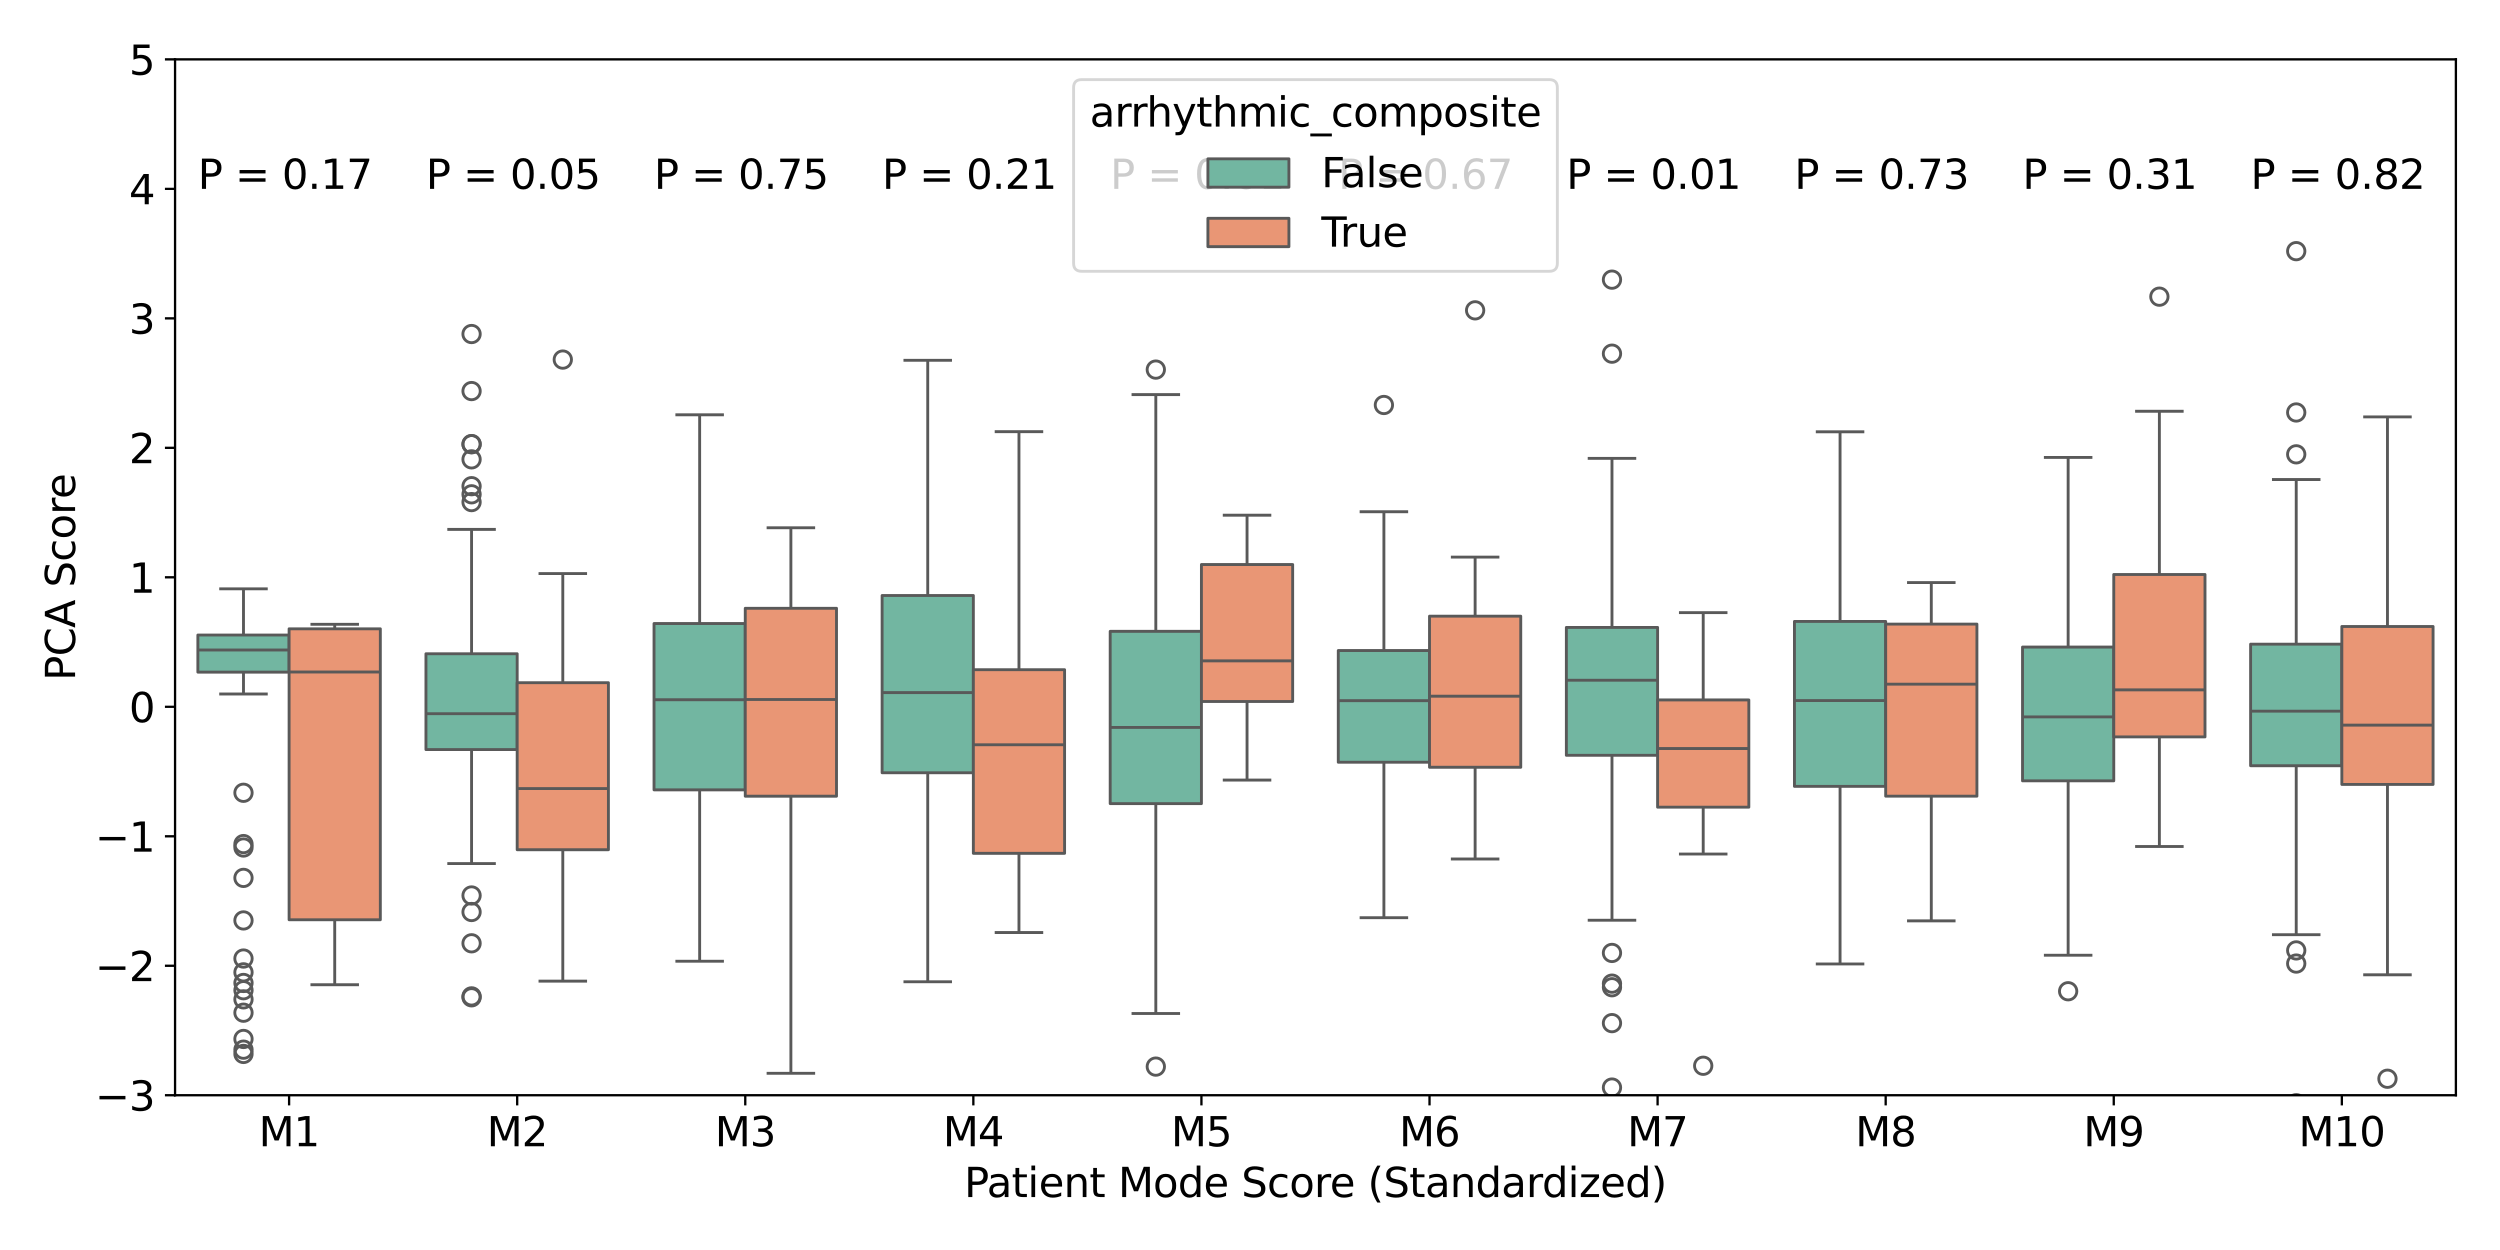 <?xml version="1.0" encoding="utf-8" standalone="no"?>
<!DOCTYPE svg PUBLIC "-//W3C//DTD SVG 1.1//EN"
  "http://www.w3.org/Graphics/SVG/1.1/DTD/svg11.dtd">
<svg xmlns:xlink="http://www.w3.org/1999/xlink" width="864pt" height="432pt" viewBox="0 0 864 432" xmlns="http://www.w3.org/2000/svg" version="1.1">
 <defs>
  <style type="text/css">*{stroke-linejoin: round; stroke-linecap: butt}</style>
 </defs>
 <g id="figure_1">
  <g id="patch_1">
   <path d="M 0 432 
L 864 432 
L 864 0 
L 0 0 
z
" style="fill: #ffffff"/>
  </g>
  <g id="axes_1">
   <g id="patch_2">
    <path d="M 60.5 378.52 
L 848.754 378.52 
L 848.754 20.52 
L 60.5 20.52 
z
" style="fill: #ffffff"/>
   </g>
   <g id="patch_3">
    <path d="M 99.913 244.27 
L 99.913 244.27 
L 99.913 244.27 
L 99.913 244.27 
z
" clip-path="url(#pd22b6549f0)" style="fill: #72b6a1; stroke: #595959; stroke-linejoin: miter"/>
   </g>
   <g id="patch_4">
    <path d="M 99.913 244.27 
L 99.913 244.27 
L 99.913 244.27 
L 99.913 244.27 
z
" clip-path="url(#pd22b6549f0)" style="fill: #e99675; stroke: #595959; stroke-linejoin: miter"/>
   </g>
   <g id="matplotlib.axis_1">
    <g id="xtick_1">
     <g id="line2d_1">
      <defs>
       <path id="m18d26869a4" d="M 0 0 
L 0 3.5 
" style="stroke: #000000; stroke-width: 0.8"/>
      </defs>
      <g>
       <use xlink:href="#m18d26869a4" x="99.913" y="378.52" style="stroke: #000000; stroke-width: 0.8"/>
      </g>
     </g>
     <g id="text_1">
      <!-- M1 -->
      <g transform="translate(89.419 396.158) scale(0.14 -0.14)">
       <defs>
        <path id="DejaVuSans-4d" d="M 628 4666 
L 1569 4666 
L 2759 1491 
L 3956 4666 
L 4897 4666 
L 4897 0 
L 4281 0 
L 4281 4097 
L 3078 897 
L 2444 897 
L 1241 4097 
L 1241 0 
L 628 0 
L 628 4666 
z
" transform="scale(0.016)"/>
        <path id="DejaVuSans-31" d="M 794 531 
L 1825 531 
L 1825 4091 
L 703 3866 
L 703 4441 
L 1819 4666 
L 2450 4666 
L 2450 531 
L 3481 531 
L 3481 0 
L 794 0 
L 794 531 
z
" transform="scale(0.016)"/>
       </defs>
       <use xlink:href="#DejaVuSans-4d"/>
       <use xlink:href="#DejaVuSans-31" x="86.279"/>
      </g>
     </g>
    </g>
    <g id="xtick_2">
     <g id="line2d_2">
      <g>
       <use xlink:href="#m18d26869a4" x="178.738" y="378.52" style="stroke: #000000; stroke-width: 0.8"/>
      </g>
     </g>
     <g id="text_2">
      <!-- M2 -->
      <g transform="translate(168.245 396.158) scale(0.14 -0.14)">
       <defs>
        <path id="DejaVuSans-32" d="M 1228 531 
L 3431 531 
L 3431 0 
L 469 0 
L 469 531 
Q 828 903 1448 1529 
Q 2069 2156 2228 2338 
Q 2531 2678 2651 2914 
Q 2772 3150 2772 3378 
Q 2772 3750 2511 3984 
Q 2250 4219 1831 4219 
Q 1534 4219 1204 4116 
Q 875 4013 500 3803 
L 500 4441 
Q 881 4594 1212 4672 
Q 1544 4750 1819 4750 
Q 2544 4750 2975 4387 
Q 3406 4025 3406 3419 
Q 3406 3131 3298 2873 
Q 3191 2616 2906 2266 
Q 2828 2175 2409 1742 
Q 1991 1309 1228 531 
z
" transform="scale(0.016)"/>
       </defs>
       <use xlink:href="#DejaVuSans-4d"/>
       <use xlink:href="#DejaVuSans-32" x="86.279"/>
      </g>
     </g>
    </g>
    <g id="xtick_3">
     <g id="line2d_3">
      <g>
       <use xlink:href="#m18d26869a4" x="257.563" y="378.52" style="stroke: #000000; stroke-width: 0.8"/>
      </g>
     </g>
     <g id="text_3">
      <!-- M3 -->
      <g transform="translate(247.07 396.158) scale(0.14 -0.14)">
       <defs>
        <path id="DejaVuSans-33" d="M 2597 2516 
Q 3050 2419 3304 2112 
Q 3559 1806 3559 1356 
Q 3559 666 3084 287 
Q 2609 -91 1734 -91 
Q 1441 -91 1130 -33 
Q 819 25 488 141 
L 488 750 
Q 750 597 1062 519 
Q 1375 441 1716 441 
Q 2309 441 2620 675 
Q 2931 909 2931 1356 
Q 2931 1769 2642 2001 
Q 2353 2234 1838 2234 
L 1294 2234 
L 1294 2753 
L 1863 2753 
Q 2328 2753 2575 2939 
Q 2822 3125 2822 3475 
Q 2822 3834 2567 4026 
Q 2313 4219 1838 4219 
Q 1578 4219 1281 4162 
Q 984 4106 628 3988 
L 628 4550 
Q 988 4650 1302 4700 
Q 1616 4750 1894 4750 
Q 2613 4750 3031 4423 
Q 3450 4097 3450 3541 
Q 3450 3153 3228 2886 
Q 3006 2619 2597 2516 
z
" transform="scale(0.016)"/>
       </defs>
       <use xlink:href="#DejaVuSans-4d"/>
       <use xlink:href="#DejaVuSans-33" x="86.279"/>
      </g>
     </g>
    </g>
    <g id="xtick_4">
     <g id="line2d_4">
      <g>
       <use xlink:href="#m18d26869a4" x="336.389" y="378.52" style="stroke: #000000; stroke-width: 0.8"/>
      </g>
     </g>
     <g id="text_4">
      <!-- M4 -->
      <g transform="translate(325.895 396.158) scale(0.14 -0.14)">
       <defs>
        <path id="DejaVuSans-34" d="M 2419 4116 
L 825 1625 
L 2419 1625 
L 2419 4116 
z
M 2253 4666 
L 3047 4666 
L 3047 1625 
L 3713 1625 
L 3713 1100 
L 3047 1100 
L 3047 0 
L 2419 0 
L 2419 1100 
L 313 1100 
L 313 1709 
L 2253 4666 
z
" transform="scale(0.016)"/>
       </defs>
       <use xlink:href="#DejaVuSans-4d"/>
       <use xlink:href="#DejaVuSans-34" x="86.279"/>
      </g>
     </g>
    </g>
    <g id="xtick_5">
     <g id="line2d_5">
      <g>
       <use xlink:href="#m18d26869a4" x="415.214" y="378.52" style="stroke: #000000; stroke-width: 0.8"/>
      </g>
     </g>
     <g id="text_5">
      <!-- M5 -->
      <g transform="translate(404.721 396.158) scale(0.14 -0.14)">
       <defs>
        <path id="DejaVuSans-35" d="M 691 4666 
L 3169 4666 
L 3169 4134 
L 1269 4134 
L 1269 2991 
Q 1406 3038 1543 3061 
Q 1681 3084 1819 3084 
Q 2600 3084 3056 2656 
Q 3513 2228 3513 1497 
Q 3513 744 3044 326 
Q 2575 -91 1722 -91 
Q 1428 -91 1123 -41 
Q 819 9 494 109 
L 494 744 
Q 775 591 1075 516 
Q 1375 441 1709 441 
Q 2250 441 2565 725 
Q 2881 1009 2881 1497 
Q 2881 1984 2565 2268 
Q 2250 2553 1709 2553 
Q 1456 2553 1204 2497 
Q 953 2441 691 2322 
L 691 4666 
z
" transform="scale(0.016)"/>
       </defs>
       <use xlink:href="#DejaVuSans-4d"/>
       <use xlink:href="#DejaVuSans-35" x="86.279"/>
      </g>
     </g>
    </g>
    <g id="xtick_6">
     <g id="line2d_6">
      <g>
       <use xlink:href="#m18d26869a4" x="494.04" y="378.52" style="stroke: #000000; stroke-width: 0.8"/>
      </g>
     </g>
     <g id="text_6">
      <!-- M6 -->
      <g transform="translate(483.546 396.158) scale(0.14 -0.14)">
       <defs>
        <path id="DejaVuSans-36" d="M 2113 2584 
Q 1688 2584 1439 2293 
Q 1191 2003 1191 1497 
Q 1191 994 1439 701 
Q 1688 409 2113 409 
Q 2538 409 2786 701 
Q 3034 994 3034 1497 
Q 3034 2003 2786 2293 
Q 2538 2584 2113 2584 
z
M 3366 4563 
L 3366 3988 
Q 3128 4100 2886 4159 
Q 2644 4219 2406 4219 
Q 1781 4219 1451 3797 
Q 1122 3375 1075 2522 
Q 1259 2794 1537 2939 
Q 1816 3084 2150 3084 
Q 2853 3084 3261 2657 
Q 3669 2231 3669 1497 
Q 3669 778 3244 343 
Q 2819 -91 2113 -91 
Q 1303 -91 875 529 
Q 447 1150 447 2328 
Q 447 3434 972 4092 
Q 1497 4750 2381 4750 
Q 2619 4750 2861 4703 
Q 3103 4656 3366 4563 
z
" transform="scale(0.016)"/>
       </defs>
       <use xlink:href="#DejaVuSans-4d"/>
       <use xlink:href="#DejaVuSans-36" x="86.279"/>
      </g>
     </g>
    </g>
    <g id="xtick_7">
     <g id="line2d_7">
      <g>
       <use xlink:href="#m18d26869a4" x="572.865" y="378.52" style="stroke: #000000; stroke-width: 0.8"/>
      </g>
     </g>
     <g id="text_7">
      <!-- M7 -->
      <g transform="translate(562.372 396.158) scale(0.14 -0.14)">
       <defs>
        <path id="DejaVuSans-37" d="M 525 4666 
L 3525 4666 
L 3525 4397 
L 1831 0 
L 1172 0 
L 2766 4134 
L 525 4134 
L 525 4666 
z
" transform="scale(0.016)"/>
       </defs>
       <use xlink:href="#DejaVuSans-4d"/>
       <use xlink:href="#DejaVuSans-37" x="86.279"/>
      </g>
     </g>
    </g>
    <g id="xtick_8">
     <g id="line2d_8">
      <g>
       <use xlink:href="#m18d26869a4" x="651.691" y="378.52" style="stroke: #000000; stroke-width: 0.8"/>
      </g>
     </g>
     <g id="text_8">
      <!-- M8 -->
      <g transform="translate(641.197 396.158) scale(0.14 -0.14)">
       <defs>
        <path id="DejaVuSans-38" d="M 2034 2216 
Q 1584 2216 1326 1975 
Q 1069 1734 1069 1313 
Q 1069 891 1326 650 
Q 1584 409 2034 409 
Q 2484 409 2743 651 
Q 3003 894 3003 1313 
Q 3003 1734 2745 1975 
Q 2488 2216 2034 2216 
z
M 1403 2484 
Q 997 2584 770 2862 
Q 544 3141 544 3541 
Q 544 4100 942 4425 
Q 1341 4750 2034 4750 
Q 2731 4750 3128 4425 
Q 3525 4100 3525 3541 
Q 3525 3141 3298 2862 
Q 3072 2584 2669 2484 
Q 3125 2378 3379 2068 
Q 3634 1759 3634 1313 
Q 3634 634 3220 271 
Q 2806 -91 2034 -91 
Q 1263 -91 848 271 
Q 434 634 434 1313 
Q 434 1759 690 2068 
Q 947 2378 1403 2484 
z
M 1172 3481 
Q 1172 3119 1398 2916 
Q 1625 2713 2034 2713 
Q 2441 2713 2670 2916 
Q 2900 3119 2900 3481 
Q 2900 3844 2670 4047 
Q 2441 4250 2034 4250 
Q 1625 4250 1398 4047 
Q 1172 3844 1172 3481 
z
" transform="scale(0.016)"/>
       </defs>
       <use xlink:href="#DejaVuSans-4d"/>
       <use xlink:href="#DejaVuSans-38" x="86.279"/>
      </g>
     </g>
    </g>
    <g id="xtick_9">
     <g id="line2d_9">
      <g>
       <use xlink:href="#m18d26869a4" x="730.516" y="378.52" style="stroke: #000000; stroke-width: 0.8"/>
      </g>
     </g>
     <g id="text_9">
      <!-- M9 -->
      <g transform="translate(720.022 396.158) scale(0.14 -0.14)">
       <defs>
        <path id="DejaVuSans-39" d="M 703 97 
L 703 672 
Q 941 559 1184 500 
Q 1428 441 1663 441 
Q 2288 441 2617 861 
Q 2947 1281 2994 2138 
Q 2813 1869 2534 1725 
Q 2256 1581 1919 1581 
Q 1219 1581 811 2004 
Q 403 2428 403 3163 
Q 403 3881 828 4315 
Q 1253 4750 1959 4750 
Q 2769 4750 3195 4129 
Q 3622 3509 3622 2328 
Q 3622 1225 3098 567 
Q 2575 -91 1691 -91 
Q 1453 -91 1209 -44 
Q 966 3 703 97 
z
M 1959 2075 
Q 2384 2075 2632 2365 
Q 2881 2656 2881 3163 
Q 2881 3666 2632 3958 
Q 2384 4250 1959 4250 
Q 1534 4250 1286 3958 
Q 1038 3666 1038 3163 
Q 1038 2656 1286 2365 
Q 1534 2075 1959 2075 
z
" transform="scale(0.016)"/>
       </defs>
       <use xlink:href="#DejaVuSans-4d"/>
       <use xlink:href="#DejaVuSans-39" x="86.279"/>
      </g>
     </g>
    </g>
    <g id="xtick_10">
     <g id="line2d_10">
      <g>
       <use xlink:href="#m18d26869a4" x="809.341" y="378.52" style="stroke: #000000; stroke-width: 0.8"/>
      </g>
     </g>
     <g id="text_10">
      <!-- M10 -->
      <g transform="translate(794.394 396.158) scale(0.14 -0.14)">
       <defs>
        <path id="DejaVuSans-30" d="M 2034 4250 
Q 1547 4250 1301 3770 
Q 1056 3291 1056 2328 
Q 1056 1369 1301 889 
Q 1547 409 2034 409 
Q 2525 409 2770 889 
Q 3016 1369 3016 2328 
Q 3016 3291 2770 3770 
Q 2525 4250 2034 4250 
z
M 2034 4750 
Q 2819 4750 3233 4129 
Q 3647 3509 3647 2328 
Q 3647 1150 3233 529 
Q 2819 -91 2034 -91 
Q 1250 -91 836 529 
Q 422 1150 422 2328 
Q 422 3509 836 4129 
Q 1250 4750 2034 4750 
z
" transform="scale(0.016)"/>
       </defs>
       <use xlink:href="#DejaVuSans-4d"/>
       <use xlink:href="#DejaVuSans-31" x="86.279"/>
       <use xlink:href="#DejaVuSans-30" x="149.902"/>
      </g>
     </g>
    </g>
    <g id="text_11">
     <!-- Patient Mode Score (Standardized) -->
     <g transform="translate(333.225 413.707) scale(0.14 -0.14)">
      <defs>
       <path id="DejaVuSans-50" d="M 1259 4147 
L 1259 2394 
L 2053 2394 
Q 2494 2394 2734 2622 
Q 2975 2850 2975 3272 
Q 2975 3691 2734 3919 
Q 2494 4147 2053 4147 
L 1259 4147 
z
M 628 4666 
L 2053 4666 
Q 2838 4666 3239 4311 
Q 3641 3956 3641 3272 
Q 3641 2581 3239 2228 
Q 2838 1875 2053 1875 
L 1259 1875 
L 1259 0 
L 628 0 
L 628 4666 
z
" transform="scale(0.016)"/>
       <path id="DejaVuSans-61" d="M 2194 1759 
Q 1497 1759 1228 1600 
Q 959 1441 959 1056 
Q 959 750 1161 570 
Q 1363 391 1709 391 
Q 2188 391 2477 730 
Q 2766 1069 2766 1631 
L 2766 1759 
L 2194 1759 
z
M 3341 1997 
L 3341 0 
L 2766 0 
L 2766 531 
Q 2569 213 2275 61 
Q 1981 -91 1556 -91 
Q 1019 -91 701 211 
Q 384 513 384 1019 
Q 384 1609 779 1909 
Q 1175 2209 1959 2209 
L 2766 2209 
L 2766 2266 
Q 2766 2663 2505 2880 
Q 2244 3097 1772 3097 
Q 1472 3097 1187 3025 
Q 903 2953 641 2809 
L 641 3341 
Q 956 3463 1253 3523 
Q 1550 3584 1831 3584 
Q 2591 3584 2966 3190 
Q 3341 2797 3341 1997 
z
" transform="scale(0.016)"/>
       <path id="DejaVuSans-74" d="M 1172 4494 
L 1172 3500 
L 2356 3500 
L 2356 3053 
L 1172 3053 
L 1172 1153 
Q 1172 725 1289 603 
Q 1406 481 1766 481 
L 2356 481 
L 2356 0 
L 1766 0 
Q 1100 0 847 248 
Q 594 497 594 1153 
L 594 3053 
L 172 3053 
L 172 3500 
L 594 3500 
L 594 4494 
L 1172 4494 
z
" transform="scale(0.016)"/>
       <path id="DejaVuSans-69" d="M 603 3500 
L 1178 3500 
L 1178 0 
L 603 0 
L 603 3500 
z
M 603 4863 
L 1178 4863 
L 1178 4134 
L 603 4134 
L 603 4863 
z
" transform="scale(0.016)"/>
       <path id="DejaVuSans-65" d="M 3597 1894 
L 3597 1613 
L 953 1613 
Q 991 1019 1311 708 
Q 1631 397 2203 397 
Q 2534 397 2845 478 
Q 3156 559 3463 722 
L 3463 178 
Q 3153 47 2828 -22 
Q 2503 -91 2169 -91 
Q 1331 -91 842 396 
Q 353 884 353 1716 
Q 353 2575 817 3079 
Q 1281 3584 2069 3584 
Q 2775 3584 3186 3129 
Q 3597 2675 3597 1894 
z
M 3022 2063 
Q 3016 2534 2758 2815 
Q 2500 3097 2075 3097 
Q 1594 3097 1305 2825 
Q 1016 2553 972 2059 
L 3022 2063 
z
" transform="scale(0.016)"/>
       <path id="DejaVuSans-6e" d="M 3513 2113 
L 3513 0 
L 2938 0 
L 2938 2094 
Q 2938 2591 2744 2837 
Q 2550 3084 2163 3084 
Q 1697 3084 1428 2787 
Q 1159 2491 1159 1978 
L 1159 0 
L 581 0 
L 581 3500 
L 1159 3500 
L 1159 2956 
Q 1366 3272 1645 3428 
Q 1925 3584 2291 3584 
Q 2894 3584 3203 3211 
Q 3513 2838 3513 2113 
z
" transform="scale(0.016)"/>
       <path id="DejaVuSans-20" transform="scale(0.016)"/>
       <path id="DejaVuSans-6f" d="M 1959 3097 
Q 1497 3097 1228 2736 
Q 959 2375 959 1747 
Q 959 1119 1226 758 
Q 1494 397 1959 397 
Q 2419 397 2687 759 
Q 2956 1122 2956 1747 
Q 2956 2369 2687 2733 
Q 2419 3097 1959 3097 
z
M 1959 3584 
Q 2709 3584 3137 3096 
Q 3566 2609 3566 1747 
Q 3566 888 3137 398 
Q 2709 -91 1959 -91 
Q 1206 -91 779 398 
Q 353 888 353 1747 
Q 353 2609 779 3096 
Q 1206 3584 1959 3584 
z
" transform="scale(0.016)"/>
       <path id="DejaVuSans-64" d="M 2906 2969 
L 2906 4863 
L 3481 4863 
L 3481 0 
L 2906 0 
L 2906 525 
Q 2725 213 2448 61 
Q 2172 -91 1784 -91 
Q 1150 -91 751 415 
Q 353 922 353 1747 
Q 353 2572 751 3078 
Q 1150 3584 1784 3584 
Q 2172 3584 2448 3432 
Q 2725 3281 2906 2969 
z
M 947 1747 
Q 947 1113 1208 752 
Q 1469 391 1925 391 
Q 2381 391 2643 752 
Q 2906 1113 2906 1747 
Q 2906 2381 2643 2742 
Q 2381 3103 1925 3103 
Q 1469 3103 1208 2742 
Q 947 2381 947 1747 
z
" transform="scale(0.016)"/>
       <path id="DejaVuSans-53" d="M 3425 4513 
L 3425 3897 
Q 3066 4069 2747 4153 
Q 2428 4238 2131 4238 
Q 1616 4238 1336 4038 
Q 1056 3838 1056 3469 
Q 1056 3159 1242 3001 
Q 1428 2844 1947 2747 
L 2328 2669 
Q 3034 2534 3370 2195 
Q 3706 1856 3706 1288 
Q 3706 609 3251 259 
Q 2797 -91 1919 -91 
Q 1588 -91 1214 -16 
Q 841 59 441 206 
L 441 856 
Q 825 641 1194 531 
Q 1563 422 1919 422 
Q 2459 422 2753 634 
Q 3047 847 3047 1241 
Q 3047 1584 2836 1778 
Q 2625 1972 2144 2069 
L 1759 2144 
Q 1053 2284 737 2584 
Q 422 2884 422 3419 
Q 422 4038 858 4394 
Q 1294 4750 2059 4750 
Q 2388 4750 2728 4690 
Q 3069 4631 3425 4513 
z
" transform="scale(0.016)"/>
       <path id="DejaVuSans-63" d="M 3122 3366 
L 3122 2828 
Q 2878 2963 2633 3030 
Q 2388 3097 2138 3097 
Q 1578 3097 1268 2742 
Q 959 2388 959 1747 
Q 959 1106 1268 751 
Q 1578 397 2138 397 
Q 2388 397 2633 464 
Q 2878 531 3122 666 
L 3122 134 
Q 2881 22 2623 -34 
Q 2366 -91 2075 -91 
Q 1284 -91 818 406 
Q 353 903 353 1747 
Q 353 2603 823 3093 
Q 1294 3584 2113 3584 
Q 2378 3584 2631 3529 
Q 2884 3475 3122 3366 
z
" transform="scale(0.016)"/>
       <path id="DejaVuSans-72" d="M 2631 2963 
Q 2534 3019 2420 3045 
Q 2306 3072 2169 3072 
Q 1681 3072 1420 2755 
Q 1159 2438 1159 1844 
L 1159 0 
L 581 0 
L 581 3500 
L 1159 3500 
L 1159 2956 
Q 1341 3275 1631 3429 
Q 1922 3584 2338 3584 
Q 2397 3584 2469 3576 
Q 2541 3569 2628 3553 
L 2631 2963 
z
" transform="scale(0.016)"/>
       <path id="DejaVuSans-28" d="M 1984 4856 
Q 1566 4138 1362 3434 
Q 1159 2731 1159 2009 
Q 1159 1288 1364 580 
Q 1569 -128 1984 -844 
L 1484 -844 
Q 1016 -109 783 600 
Q 550 1309 550 2009 
Q 550 2706 781 3412 
Q 1013 4119 1484 4856 
L 1984 4856 
z
" transform="scale(0.016)"/>
       <path id="DejaVuSans-7a" d="M 353 3500 
L 3084 3500 
L 3084 2975 
L 922 459 
L 3084 459 
L 3084 0 
L 275 0 
L 275 525 
L 2438 3041 
L 353 3041 
L 353 3500 
z
" transform="scale(0.016)"/>
       <path id="DejaVuSans-29" d="M 513 4856 
L 1013 4856 
Q 1481 4119 1714 3412 
Q 1947 2706 1947 2009 
Q 1947 1309 1714 600 
Q 1481 -109 1013 -844 
L 513 -844 
Q 928 -128 1133 580 
Q 1338 1288 1338 2009 
Q 1338 2731 1133 3434 
Q 928 4138 513 4856 
z
" transform="scale(0.016)"/>
      </defs>
      <use xlink:href="#DejaVuSans-50"/>
      <use xlink:href="#DejaVuSans-61" x="55.803"/>
      <use xlink:href="#DejaVuSans-74" x="117.082"/>
      <use xlink:href="#DejaVuSans-69" x="156.291"/>
      <use xlink:href="#DejaVuSans-65" x="184.074"/>
      <use xlink:href="#DejaVuSans-6e" x="245.598"/>
      <use xlink:href="#DejaVuSans-74" x="308.977"/>
      <use xlink:href="#DejaVuSans-20" x="348.186"/>
      <use xlink:href="#DejaVuSans-4d" x="379.973"/>
      <use xlink:href="#DejaVuSans-6f" x="466.252"/>
      <use xlink:href="#DejaVuSans-64" x="527.434"/>
      <use xlink:href="#DejaVuSans-65" x="590.91"/>
      <use xlink:href="#DejaVuSans-20" x="652.434"/>
      <use xlink:href="#DejaVuSans-53" x="684.221"/>
      <use xlink:href="#DejaVuSans-63" x="747.697"/>
      <use xlink:href="#DejaVuSans-6f" x="802.678"/>
      <use xlink:href="#DejaVuSans-72" x="863.859"/>
      <use xlink:href="#DejaVuSans-65" x="902.723"/>
      <use xlink:href="#DejaVuSans-20" x="964.246"/>
      <use xlink:href="#DejaVuSans-28" x="996.033"/>
      <use xlink:href="#DejaVuSans-53" x="1035.047"/>
      <use xlink:href="#DejaVuSans-74" x="1098.523"/>
      <use xlink:href="#DejaVuSans-61" x="1137.732"/>
      <use xlink:href="#DejaVuSans-6e" x="1199.012"/>
      <use xlink:href="#DejaVuSans-64" x="1262.391"/>
      <use xlink:href="#DejaVuSans-61" x="1325.867"/>
      <use xlink:href="#DejaVuSans-72" x="1387.146"/>
      <use xlink:href="#DejaVuSans-64" x="1426.51"/>
      <use xlink:href="#DejaVuSans-69" x="1489.986"/>
      <use xlink:href="#DejaVuSans-7a" x="1517.77"/>
      <use xlink:href="#DejaVuSans-65" x="1570.26"/>
      <use xlink:href="#DejaVuSans-64" x="1631.783"/>
      <use xlink:href="#DejaVuSans-29" x="1695.26"/>
     </g>
    </g>
   </g>
   <g id="matplotlib.axis_2">
    <g id="ytick_1">
     <g id="line2d_11">
      <defs>
       <path id="mbd400d601d" d="M 0 0 
L -3.5 0 
" style="stroke: #000000; stroke-width: 0.8"/>
      </defs>
      <g>
       <use xlink:href="#mbd400d601d" x="60.5" y="378.52" style="stroke: #000000; stroke-width: 0.8"/>
      </g>
     </g>
     <g id="text_12">
      <!-- −3 -->
      <g transform="translate(32.861 383.839) scale(0.14 -0.14)">
       <defs>
        <path id="DejaVuSans-2212" d="M 678 2272 
L 4684 2272 
L 4684 1741 
L 678 1741 
L 678 2272 
z
" transform="scale(0.016)"/>
       </defs>
       <use xlink:href="#DejaVuSans-2212"/>
       <use xlink:href="#DejaVuSans-33" x="83.789"/>
      </g>
     </g>
    </g>
    <g id="ytick_2">
     <g id="line2d_12">
      <g>
       <use xlink:href="#mbd400d601d" x="60.5" y="333.77" style="stroke: #000000; stroke-width: 0.8"/>
      </g>
     </g>
     <g id="text_13">
      <!-- −2 -->
      <g transform="translate(32.861 339.089) scale(0.14 -0.14)">
       <use xlink:href="#DejaVuSans-2212"/>
       <use xlink:href="#DejaVuSans-32" x="83.789"/>
      </g>
     </g>
    </g>
    <g id="ytick_3">
     <g id="line2d_13">
      <g>
       <use xlink:href="#mbd400d601d" x="60.5" y="289.02" style="stroke: #000000; stroke-width: 0.8"/>
      </g>
     </g>
     <g id="text_14">
      <!-- −1 -->
      <g transform="translate(32.861 294.339) scale(0.14 -0.14)">
       <use xlink:href="#DejaVuSans-2212"/>
       <use xlink:href="#DejaVuSans-31" x="83.789"/>
      </g>
     </g>
    </g>
    <g id="ytick_4">
     <g id="line2d_14">
      <g>
       <use xlink:href="#mbd400d601d" x="60.5" y="244.27" style="stroke: #000000; stroke-width: 0.8"/>
      </g>
     </g>
     <g id="text_15">
      <!-- 0 -->
      <g transform="translate(44.593 249.589) scale(0.14 -0.14)">
       <use xlink:href="#DejaVuSans-30"/>
      </g>
     </g>
    </g>
    <g id="ytick_5">
     <g id="line2d_15">
      <g>
       <use xlink:href="#mbd400d601d" x="60.5" y="199.52" style="stroke: #000000; stroke-width: 0.8"/>
      </g>
     </g>
     <g id="text_16">
      <!-- 1 -->
      <g transform="translate(44.593 204.839) scale(0.14 -0.14)">
       <use xlink:href="#DejaVuSans-31"/>
      </g>
     </g>
    </g>
    <g id="ytick_6">
     <g id="line2d_16">
      <g>
       <use xlink:href="#mbd400d601d" x="60.5" y="154.77" style="stroke: #000000; stroke-width: 0.8"/>
      </g>
     </g>
     <g id="text_17">
      <!-- 2 -->
      <g transform="translate(44.593 160.089) scale(0.14 -0.14)">
       <use xlink:href="#DejaVuSans-32"/>
      </g>
     </g>
    </g>
    <g id="ytick_7">
     <g id="line2d_17">
      <g>
       <use xlink:href="#mbd400d601d" x="60.5" y="110.02" style="stroke: #000000; stroke-width: 0.8"/>
      </g>
     </g>
     <g id="text_18">
      <!-- 3 -->
      <g transform="translate(44.593 115.339) scale(0.14 -0.14)">
       <use xlink:href="#DejaVuSans-33"/>
      </g>
     </g>
    </g>
    <g id="ytick_8">
     <g id="line2d_18">
      <g>
       <use xlink:href="#mbd400d601d" x="60.5" y="65.27" style="stroke: #000000; stroke-width: 0.8"/>
      </g>
     </g>
     <g id="text_19">
      <!-- 4 -->
      <g transform="translate(44.593 70.589) scale(0.14 -0.14)">
       <use xlink:href="#DejaVuSans-34"/>
      </g>
     </g>
    </g>
    <g id="ytick_9">
     <g id="line2d_19">
      <g>
       <use xlink:href="#mbd400d601d" x="60.5" y="20.52" style="stroke: #000000; stroke-width: 0.8"/>
      </g>
     </g>
     <g id="text_20">
      <!-- 5 -->
      <g transform="translate(44.593 25.839) scale(0.14 -0.14)">
       <use xlink:href="#DejaVuSans-35"/>
      </g>
     </g>
    </g>
    <g id="text_21">
     <!-- PCA Score -->
     <g transform="translate(25.949 235.245) rotate(-90) scale(0.14 -0.14)">
      <defs>
       <path id="DejaVuSans-43" d="M 4122 4306 
L 4122 3641 
Q 3803 3938 3442 4084 
Q 3081 4231 2675 4231 
Q 1875 4231 1450 3742 
Q 1025 3253 1025 2328 
Q 1025 1406 1450 917 
Q 1875 428 2675 428 
Q 3081 428 3442 575 
Q 3803 722 4122 1019 
L 4122 359 
Q 3791 134 3420 21 
Q 3050 -91 2638 -91 
Q 1578 -91 968 557 
Q 359 1206 359 2328 
Q 359 3453 968 4101 
Q 1578 4750 2638 4750 
Q 3056 4750 3426 4639 
Q 3797 4528 4122 4306 
z
" transform="scale(0.016)"/>
       <path id="DejaVuSans-41" d="M 2188 4044 
L 1331 1722 
L 3047 1722 
L 2188 4044 
z
M 1831 4666 
L 2547 4666 
L 4325 0 
L 3669 0 
L 3244 1197 
L 1141 1197 
L 716 0 
L 50 0 
L 1831 4666 
z
" transform="scale(0.016)"/>
      </defs>
      <use xlink:href="#DejaVuSans-50"/>
      <use xlink:href="#DejaVuSans-43" x="60.303"/>
      <use xlink:href="#DejaVuSans-41" x="130.127"/>
      <use xlink:href="#DejaVuSans-20" x="198.535"/>
      <use xlink:href="#DejaVuSans-53" x="230.322"/>
      <use xlink:href="#DejaVuSans-63" x="293.799"/>
      <use xlink:href="#DejaVuSans-6f" x="348.779"/>
      <use xlink:href="#DejaVuSans-72" x="409.961"/>
      <use xlink:href="#DejaVuSans-65" x="448.824"/>
     </g>
    </g>
   </g>
   <g id="patch_5">
    <path d="M 68.383 232.289 
L 99.913 232.289 
L 99.913 219.47 
L 68.383 219.47 
L 68.383 232.289 
z
" clip-path="url(#pd22b6549f0)" style="fill: #72b6a1; stroke: #595959; stroke-linejoin: miter"/>
   </g>
   <g id="line2d_20">
    <path d="M 84.148 232.289 
L 84.148 239.849 
" clip-path="url(#pd22b6549f0)" style="fill: none; stroke: #595959"/>
   </g>
   <g id="line2d_21">
    <path d="M 84.148 219.47 
L 84.148 203.503 
" clip-path="url(#pd22b6549f0)" style="fill: none; stroke: #595959"/>
   </g>
   <g id="line2d_22">
    <path d="M 76.265 239.849 
L 92.03 239.849 
" clip-path="url(#pd22b6549f0)" style="fill: none; stroke: #595959; stroke-linecap: square"/>
   </g>
   <g id="line2d_23">
    <path d="M 76.265 203.503 
L 92.03 203.503 
" clip-path="url(#pd22b6549f0)" style="fill: none; stroke: #595959; stroke-linecap: square"/>
   </g>
   <g id="line2d_24">
    <defs>
     <path id="m158a82362d" d="M 0 3 
C 0.796 3 1.559 2.684 2.121 2.121 
C 2.684 1.559 3 0.796 3 0 
C 3 -0.796 2.684 -1.559 2.121 -2.121 
C 1.559 -2.684 0.796 -3 0 -3 
C -0.796 -3 -1.559 -2.684 -2.121 -2.121 
C -2.684 -1.559 -3 -0.796 -3 0 
C -3 0.796 -2.684 1.559 -2.121 2.121 
C -1.559 2.684 -0.796 3 0 3 
z
" style="stroke: #595959"/>
    </defs>
    <g clip-path="url(#pd22b6549f0)">
     <use xlink:href="#m158a82362d" x="84.148" y="331.273" style="fill-opacity: 0; stroke: #595959"/>
     <use xlink:href="#m158a82362d" x="84.148" y="336.043" style="fill-opacity: 0; stroke: #595959"/>
     <use xlink:href="#m158a82362d" x="84.148" y="318.104" style="fill-opacity: 0; stroke: #595959"/>
     <use xlink:href="#m158a82362d" x="84.148" y="291.712" style="fill-opacity: 0; stroke: #595959"/>
     <use xlink:href="#m158a82362d" x="84.148" y="359.067" style="fill-opacity: 0; stroke: #595959"/>
     <use xlink:href="#m158a82362d" x="84.148" y="362.763" style="fill-opacity: 0; stroke: #595959"/>
     <use xlink:href="#m158a82362d" x="84.148" y="364.239" style="fill-opacity: 0; stroke: #595959"/>
     <use xlink:href="#m158a82362d" x="84.148" y="273.983" style="fill-opacity: 0; stroke: #595959"/>
     <use xlink:href="#m158a82362d" x="84.148" y="345.379" style="fill-opacity: 0; stroke: #595959"/>
     <use xlink:href="#m158a82362d" x="84.148" y="292.903" style="fill-opacity: 0; stroke: #595959"/>
     <use xlink:href="#m158a82362d" x="84.148" y="339.712" style="fill-opacity: 0; stroke: #595959"/>
     <use xlink:href="#m158a82362d" x="84.148" y="342.221" style="fill-opacity: 0; stroke: #595959"/>
     <use xlink:href="#m158a82362d" x="84.148" y="303.398" style="fill-opacity: 0; stroke: #595959"/>
     <use xlink:href="#m158a82362d" x="84.148" y="349.989" style="fill-opacity: 0; stroke: #595959"/>
    </g>
   </g>
   <g id="patch_6">
    <path d="M 147.208 259.055 
L 178.738 259.055 
L 178.738 225.946 
L 147.208 225.946 
L 147.208 259.055 
z
" clip-path="url(#pd22b6549f0)" style="fill: #72b6a1; stroke: #595959; stroke-linejoin: miter"/>
   </g>
   <g id="line2d_25">
    <path d="M 162.973 259.055 
L 162.973 298.449 
" clip-path="url(#pd22b6549f0)" style="fill: none; stroke: #595959"/>
   </g>
   <g id="line2d_26">
    <path d="M 162.973 225.946 
L 162.973 182.957 
" clip-path="url(#pd22b6549f0)" style="fill: none; stroke: #595959"/>
   </g>
   <g id="line2d_27">
    <path d="M 155.09 298.449 
L 170.856 298.449 
" clip-path="url(#pd22b6549f0)" style="fill: none; stroke: #595959; stroke-linecap: square"/>
   </g>
   <g id="line2d_28">
    <path d="M 155.09 182.957 
L 170.856 182.957 
" clip-path="url(#pd22b6549f0)" style="fill: none; stroke: #595959; stroke-linecap: square"/>
   </g>
   <g id="line2d_29">
    <g clip-path="url(#pd22b6549f0)">
     <use xlink:href="#m158a82362d" x="162.973" y="315.189" style="fill-opacity: 0; stroke: #595959"/>
     <use xlink:href="#m158a82362d" x="162.973" y="344.349" style="fill-opacity: 0; stroke: #595959"/>
     <use xlink:href="#m158a82362d" x="162.973" y="326.005" style="fill-opacity: 0; stroke: #595959"/>
     <use xlink:href="#m158a82362d" x="162.973" y="309.48" style="fill-opacity: 0; stroke: #595959"/>
     <use xlink:href="#m158a82362d" x="162.973" y="344.671" style="fill-opacity: 0; stroke: #595959"/>
     <use xlink:href="#m158a82362d" x="162.973" y="135.155" style="fill-opacity: 0; stroke: #595959"/>
     <use xlink:href="#m158a82362d" x="162.973" y="173.525" style="fill-opacity: 0; stroke: #595959"/>
     <use xlink:href="#m158a82362d" x="162.973" y="170.832" style="fill-opacity: 0; stroke: #595959"/>
     <use xlink:href="#m158a82362d" x="162.973" y="153.521" style="fill-opacity: 0; stroke: #595959"/>
     <use xlink:href="#m158a82362d" x="162.973" y="115.439" style="fill-opacity: 0; stroke: #595959"/>
     <use xlink:href="#m158a82362d" x="162.973" y="153.484" style="fill-opacity: 0; stroke: #595959"/>
     <use xlink:href="#m158a82362d" x="162.973" y="158.751" style="fill-opacity: 0; stroke: #595959"/>
     <use xlink:href="#m158a82362d" x="162.973" y="168.028" style="fill-opacity: 0; stroke: #595959"/>
    </g>
   </g>
   <g id="patch_7">
    <path d="M 226.033 272.976 
L 257.563 272.976 
L 257.563 215.493 
L 226.033 215.493 
L 226.033 272.976 
z
" clip-path="url(#pd22b6549f0)" style="fill: #72b6a1; stroke: #595959; stroke-linejoin: miter"/>
   </g>
   <g id="line2d_30">
    <path d="M 241.798 272.976 
L 241.798 332.202 
" clip-path="url(#pd22b6549f0)" style="fill: none; stroke: #595959"/>
   </g>
   <g id="line2d_31">
    <path d="M 241.798 215.493 
L 241.798 143.351 
" clip-path="url(#pd22b6549f0)" style="fill: none; stroke: #595959"/>
   </g>
   <g id="line2d_32">
    <path d="M 233.916 332.202 
L 249.681 332.202 
" clip-path="url(#pd22b6549f0)" style="fill: none; stroke: #595959; stroke-linecap: square"/>
   </g>
   <g id="line2d_33">
    <path d="M 233.916 143.351 
L 249.681 143.351 
" clip-path="url(#pd22b6549f0)" style="fill: none; stroke: #595959; stroke-linecap: square"/>
   </g>
   <g id="line2d_34"/>
   <g id="patch_8">
    <path d="M 304.859 267.068 
L 336.389 267.068 
L 336.389 205.807 
L 304.859 205.807 
L 304.859 267.068 
z
" clip-path="url(#pd22b6549f0)" style="fill: #72b6a1; stroke: #595959; stroke-linejoin: miter"/>
   </g>
   <g id="line2d_35">
    <path d="M 320.624 267.068 
L 320.624 339.305 
" clip-path="url(#pd22b6549f0)" style="fill: none; stroke: #595959"/>
   </g>
   <g id="line2d_36">
    <path d="M 320.624 205.807 
L 320.624 124.515 
" clip-path="url(#pd22b6549f0)" style="fill: none; stroke: #595959"/>
   </g>
   <g id="line2d_37">
    <path d="M 312.741 339.305 
L 328.506 339.305 
" clip-path="url(#pd22b6549f0)" style="fill: none; stroke: #595959; stroke-linecap: square"/>
   </g>
   <g id="line2d_38">
    <path d="M 312.741 124.515 
L 328.506 124.515 
" clip-path="url(#pd22b6549f0)" style="fill: none; stroke: #595959; stroke-linecap: square"/>
   </g>
   <g id="line2d_39"/>
   <g id="patch_9">
    <path d="M 383.684 277.729 
L 415.214 277.729 
L 415.214 218.193 
L 383.684 218.193 
L 383.684 277.729 
z
" clip-path="url(#pd22b6549f0)" style="fill: #72b6a1; stroke: #595959; stroke-linejoin: miter"/>
   </g>
   <g id="line2d_40">
    <path d="M 399.449 277.729 
L 399.449 350.264 
" clip-path="url(#pd22b6549f0)" style="fill: none; stroke: #595959"/>
   </g>
   <g id="line2d_41">
    <path d="M 399.449 218.193 
L 399.449 136.374 
" clip-path="url(#pd22b6549f0)" style="fill: none; stroke: #595959"/>
   </g>
   <g id="line2d_42">
    <path d="M 391.567 350.264 
L 407.332 350.264 
" clip-path="url(#pd22b6549f0)" style="fill: none; stroke: #595959; stroke-linecap: square"/>
   </g>
   <g id="line2d_43">
    <path d="M 391.567 136.374 
L 407.332 136.374 
" clip-path="url(#pd22b6549f0)" style="fill: none; stroke: #595959; stroke-linecap: square"/>
   </g>
   <g id="line2d_44">
    <g clip-path="url(#pd22b6549f0)">
     <use xlink:href="#m158a82362d" x="399.449" y="368.619" style="fill-opacity: 0; stroke: #595959"/>
     <use xlink:href="#m158a82362d" x="399.449" y="127.734" style="fill-opacity: 0; stroke: #595959"/>
    </g>
   </g>
   <g id="patch_10">
    <path d="M 462.51 263.433 
L 494.04 263.433 
L 494.04 224.824 
L 462.51 224.824 
L 462.51 263.433 
z
" clip-path="url(#pd22b6549f0)" style="fill: #72b6a1; stroke: #595959; stroke-linejoin: miter"/>
   </g>
   <g id="line2d_45">
    <path d="M 478.275 263.433 
L 478.275 317.155 
" clip-path="url(#pd22b6549f0)" style="fill: none; stroke: #595959"/>
   </g>
   <g id="line2d_46">
    <path d="M 478.275 224.824 
L 478.275 176.855 
" clip-path="url(#pd22b6549f0)" style="fill: none; stroke: #595959"/>
   </g>
   <g id="line2d_47">
    <path d="M 470.392 317.155 
L 486.157 317.155 
" clip-path="url(#pd22b6549f0)" style="fill: none; stroke: #595959; stroke-linecap: square"/>
   </g>
   <g id="line2d_48">
    <path d="M 470.392 176.855 
L 486.157 176.855 
" clip-path="url(#pd22b6549f0)" style="fill: none; stroke: #595959; stroke-linecap: square"/>
   </g>
   <g id="line2d_49">
    <g clip-path="url(#pd22b6549f0)">
     <use xlink:href="#m158a82362d" x="478.275" y="139.964" style="fill-opacity: 0; stroke: #595959"/>
    </g>
   </g>
   <g id="patch_11">
    <path d="M 541.335 261.037 
L 572.865 261.037 
L 572.865 216.835 
L 541.335 216.835 
L 541.335 261.037 
z
" clip-path="url(#pd22b6549f0)" style="fill: #72b6a1; stroke: #595959; stroke-linejoin: miter"/>
   </g>
   <g id="line2d_50">
    <path d="M 557.1 261.037 
L 557.1 318.039 
" clip-path="url(#pd22b6549f0)" style="fill: none; stroke: #595959"/>
   </g>
   <g id="line2d_51">
    <path d="M 557.1 216.835 
L 557.1 158.408 
" clip-path="url(#pd22b6549f0)" style="fill: none; stroke: #595959"/>
   </g>
   <g id="line2d_52">
    <path d="M 549.217 318.039 
L 564.983 318.039 
" clip-path="url(#pd22b6549f0)" style="fill: none; stroke: #595959; stroke-linecap: square"/>
   </g>
   <g id="line2d_53">
    <path d="M 549.217 158.408 
L 564.983 158.408 
" clip-path="url(#pd22b6549f0)" style="fill: none; stroke: #595959; stroke-linecap: square"/>
   </g>
   <g id="line2d_54">
    <g clip-path="url(#pd22b6549f0)">
     <use xlink:href="#m158a82362d" x="557.1" y="375.864" style="fill-opacity: 0; stroke: #595959"/>
     <use xlink:href="#m158a82362d" x="557.1" y="339.948" style="fill-opacity: 0; stroke: #595959"/>
     <use xlink:href="#m158a82362d" x="557.1" y="341.195" style="fill-opacity: 0; stroke: #595959"/>
     <use xlink:href="#m158a82362d" x="557.1" y="329.335" style="fill-opacity: 0; stroke: #595959"/>
     <use xlink:href="#m158a82362d" x="557.1" y="353.594" style="fill-opacity: 0; stroke: #595959"/>
     <use xlink:href="#m158a82362d" x="557.1" y="122.229" style="fill-opacity: 0; stroke: #595959"/>
     <use xlink:href="#m158a82362d" x="557.1" y="96.647" style="fill-opacity: 0; stroke: #595959"/>
    </g>
   </g>
   <g id="patch_12">
    <path d="M 620.16 271.77 
L 651.691 271.77 
L 651.691 214.769 
L 620.16 214.769 
L 620.16 271.77 
z
" clip-path="url(#pd22b6549f0)" style="fill: #72b6a1; stroke: #595959; stroke-linejoin: miter"/>
   </g>
   <g id="line2d_55">
    <path d="M 635.925 271.77 
L 635.925 333.149 
" clip-path="url(#pd22b6549f0)" style="fill: none; stroke: #595959"/>
   </g>
   <g id="line2d_56">
    <path d="M 635.925 214.769 
L 635.925 149.233 
" clip-path="url(#pd22b6549f0)" style="fill: none; stroke: #595959"/>
   </g>
   <g id="line2d_57">
    <path d="M 628.043 333.149 
L 643.808 333.149 
" clip-path="url(#pd22b6549f0)" style="fill: none; stroke: #595959; stroke-linecap: square"/>
   </g>
   <g id="line2d_58">
    <path d="M 628.043 149.233 
L 643.808 149.233 
" clip-path="url(#pd22b6549f0)" style="fill: none; stroke: #595959; stroke-linecap: square"/>
   </g>
   <g id="line2d_59"/>
   <g id="patch_13">
    <path d="M 698.986 269.859 
L 730.516 269.859 
L 730.516 223.624 
L 698.986 223.624 
L 698.986 269.859 
z
" clip-path="url(#pd22b6549f0)" style="fill: #72b6a1; stroke: #595959; stroke-linejoin: miter"/>
   </g>
   <g id="line2d_60">
    <path d="M 714.751 269.859 
L 714.751 330.13 
" clip-path="url(#pd22b6549f0)" style="fill: none; stroke: #595959"/>
   </g>
   <g id="line2d_61">
    <path d="M 714.751 223.624 
L 714.751 158.091 
" clip-path="url(#pd22b6549f0)" style="fill: none; stroke: #595959"/>
   </g>
   <g id="line2d_62">
    <path d="M 706.868 330.13 
L 722.633 330.13 
" clip-path="url(#pd22b6549f0)" style="fill: none; stroke: #595959; stroke-linecap: square"/>
   </g>
   <g id="line2d_63">
    <path d="M 706.868 158.091 
L 722.633 158.091 
" clip-path="url(#pd22b6549f0)" style="fill: none; stroke: #595959; stroke-linecap: square"/>
   </g>
   <g id="line2d_64">
    <g clip-path="url(#pd22b6549f0)">
     <use xlink:href="#m158a82362d" x="714.751" y="405.093" style="fill-opacity: 0; stroke: #595959"/>
     <use xlink:href="#m158a82362d" x="714.751" y="342.578" style="fill-opacity: 0; stroke: #595959"/>
    </g>
   </g>
   <g id="patch_14">
    <path d="M 777.811 264.634 
L 809.341 264.634 
L 809.341 222.622 
L 777.811 222.622 
L 777.811 264.634 
z
" clip-path="url(#pd22b6549f0)" style="fill: #72b6a1; stroke: #595959; stroke-linejoin: miter"/>
   </g>
   <g id="line2d_65">
    <path d="M 793.576 264.634 
L 793.576 323.035 
" clip-path="url(#pd22b6549f0)" style="fill: none; stroke: #595959"/>
   </g>
   <g id="line2d_66">
    <path d="M 793.576 222.622 
L 793.576 165.726 
" clip-path="url(#pd22b6549f0)" style="fill: none; stroke: #595959"/>
   </g>
   <g id="line2d_67">
    <path d="M 785.694 323.035 
L 801.459 323.035 
" clip-path="url(#pd22b6549f0)" style="fill: none; stroke: #595959; stroke-linecap: square"/>
   </g>
   <g id="line2d_68">
    <path d="M 785.694 165.726 
L 801.459 165.726 
" clip-path="url(#pd22b6549f0)" style="fill: none; stroke: #595959; stroke-linecap: square"/>
   </g>
   <g id="line2d_69">
    <g clip-path="url(#pd22b6549f0)">
     <use xlink:href="#m158a82362d" x="793.576" y="333.006" style="fill-opacity: 0; stroke: #595959"/>
     <use xlink:href="#m158a82362d" x="793.576" y="328.466" style="fill-opacity: 0; stroke: #595959"/>
     <use xlink:href="#m158a82362d" x="793.576" y="381.27" style="fill-opacity: 0; stroke: #595959"/>
     <use xlink:href="#m158a82362d" x="793.576" y="86.801" style="fill-opacity: 0; stroke: #595959"/>
     <use xlink:href="#m158a82362d" x="793.576" y="157.017" style="fill-opacity: 0; stroke: #595959"/>
     <use xlink:href="#m158a82362d" x="793.576" y="142.552" style="fill-opacity: 0; stroke: #595959"/>
    </g>
   </g>
   <g id="patch_15">
    <path d="M 99.913 317.866 
L 131.443 317.866 
L 131.443 217.319 
L 99.913 217.319 
L 99.913 317.866 
z
" clip-path="url(#pd22b6549f0)" style="fill: #e99675; stroke: #595959; stroke-linejoin: miter"/>
   </g>
   <g id="line2d_70">
    <path d="M 115.678 317.866 
L 115.678 340.323 
" clip-path="url(#pd22b6549f0)" style="fill: none; stroke: #595959"/>
   </g>
   <g id="line2d_71">
    <path d="M 115.678 217.319 
L 115.678 215.754 
" clip-path="url(#pd22b6549f0)" style="fill: none; stroke: #595959"/>
   </g>
   <g id="line2d_72">
    <path d="M 107.795 340.323 
L 123.56 340.323 
" clip-path="url(#pd22b6549f0)" style="fill: none; stroke: #595959; stroke-linecap: square"/>
   </g>
   <g id="line2d_73">
    <path d="M 107.795 215.754 
L 123.56 215.754 
" clip-path="url(#pd22b6549f0)" style="fill: none; stroke: #595959; stroke-linecap: square"/>
   </g>
   <g id="line2d_74"/>
   <g id="patch_16">
    <path d="M 178.738 293.67 
L 210.268 293.67 
L 210.268 235.942 
L 178.738 235.942 
L 178.738 293.67 
z
" clip-path="url(#pd22b6549f0)" style="fill: #e99675; stroke: #595959; stroke-linejoin: miter"/>
   </g>
   <g id="line2d_75">
    <path d="M 194.503 293.67 
L 194.503 339.083 
" clip-path="url(#pd22b6549f0)" style="fill: none; stroke: #595959"/>
   </g>
   <g id="line2d_76">
    <path d="M 194.503 235.942 
L 194.503 198.228 
" clip-path="url(#pd22b6549f0)" style="fill: none; stroke: #595959"/>
   </g>
   <g id="line2d_77">
    <path d="M 186.621 339.083 
L 202.386 339.083 
" clip-path="url(#pd22b6549f0)" style="fill: none; stroke: #595959; stroke-linecap: square"/>
   </g>
   <g id="line2d_78">
    <path d="M 186.621 198.228 
L 202.386 198.228 
" clip-path="url(#pd22b6549f0)" style="fill: none; stroke: #595959; stroke-linecap: square"/>
   </g>
   <g id="line2d_79">
    <g clip-path="url(#pd22b6549f0)">
     <use xlink:href="#m158a82362d" x="194.503" y="124.275" style="fill-opacity: 0; stroke: #595959"/>
    </g>
   </g>
   <g id="patch_17">
    <path d="M 257.563 275.171 
L 289.094 275.171 
L 289.094 210.225 
L 257.563 210.225 
L 257.563 275.171 
z
" clip-path="url(#pd22b6549f0)" style="fill: #e99675; stroke: #595959; stroke-linejoin: miter"/>
   </g>
   <g id="line2d_80">
    <path d="M 273.329 275.171 
L 273.329 370.93 
" clip-path="url(#pd22b6549f0)" style="fill: none; stroke: #595959"/>
   </g>
   <g id="line2d_81">
    <path d="M 273.329 210.225 
L 273.329 182.394 
" clip-path="url(#pd22b6549f0)" style="fill: none; stroke: #595959"/>
   </g>
   <g id="line2d_82">
    <path d="M 265.446 370.93 
L 281.211 370.93 
" clip-path="url(#pd22b6549f0)" style="fill: none; stroke: #595959; stroke-linecap: square"/>
   </g>
   <g id="line2d_83">
    <path d="M 265.446 182.394 
L 281.211 182.394 
" clip-path="url(#pd22b6549f0)" style="fill: none; stroke: #595959; stroke-linecap: square"/>
   </g>
   <g id="line2d_84"/>
   <g id="patch_18">
    <path d="M 336.389 294.912 
L 367.919 294.912 
L 367.919 231.449 
L 336.389 231.449 
L 336.389 294.912 
z
" clip-path="url(#pd22b6549f0)" style="fill: #e99675; stroke: #595959; stroke-linejoin: miter"/>
   </g>
   <g id="line2d_85">
    <path d="M 352.154 294.912 
L 352.154 322.282 
" clip-path="url(#pd22b6549f0)" style="fill: none; stroke: #595959"/>
   </g>
   <g id="line2d_86">
    <path d="M 352.154 231.449 
L 352.154 149.185 
" clip-path="url(#pd22b6549f0)" style="fill: none; stroke: #595959"/>
   </g>
   <g id="line2d_87">
    <path d="M 344.271 322.282 
L 360.037 322.282 
" clip-path="url(#pd22b6549f0)" style="fill: none; stroke: #595959; stroke-linecap: square"/>
   </g>
   <g id="line2d_88">
    <path d="M 344.271 149.185 
L 360.037 149.185 
" clip-path="url(#pd22b6549f0)" style="fill: none; stroke: #595959; stroke-linecap: square"/>
   </g>
   <g id="line2d_89"/>
   <g id="patch_19">
    <path d="M 415.214 242.444 
L 446.744 242.444 
L 446.744 195.101 
L 415.214 195.101 
L 415.214 242.444 
z
" clip-path="url(#pd22b6549f0)" style="fill: #e99675; stroke: #595959; stroke-linejoin: miter"/>
   </g>
   <g id="line2d_90">
    <path d="M 430.979 242.444 
L 430.979 269.591 
" clip-path="url(#pd22b6549f0)" style="fill: none; stroke: #595959"/>
   </g>
   <g id="line2d_91">
    <path d="M 430.979 195.101 
L 430.979 178.05 
" clip-path="url(#pd22b6549f0)" style="fill: none; stroke: #595959"/>
   </g>
   <g id="line2d_92">
    <path d="M 423.097 269.591 
L 438.862 269.591 
" clip-path="url(#pd22b6549f0)" style="fill: none; stroke: #595959; stroke-linecap: square"/>
   </g>
   <g id="line2d_93">
    <path d="M 423.097 178.05 
L 438.862 178.05 
" clip-path="url(#pd22b6549f0)" style="fill: none; stroke: #595959; stroke-linecap: square"/>
   </g>
   <g id="line2d_94"/>
   <g id="patch_20">
    <path d="M 494.04 265.171 
L 525.57 265.171 
L 525.57 212.951 
L 494.04 212.951 
L 494.04 265.171 
z
" clip-path="url(#pd22b6549f0)" style="fill: #e99675; stroke: #595959; stroke-linejoin: miter"/>
   </g>
   <g id="line2d_95">
    <path d="M 509.805 265.171 
L 509.805 296.874 
" clip-path="url(#pd22b6549f0)" style="fill: none; stroke: #595959"/>
   </g>
   <g id="line2d_96">
    <path d="M 509.805 212.951 
L 509.805 192.531 
" clip-path="url(#pd22b6549f0)" style="fill: none; stroke: #595959"/>
   </g>
   <g id="line2d_97">
    <path d="M 501.922 296.874 
L 517.687 296.874 
" clip-path="url(#pd22b6549f0)" style="fill: none; stroke: #595959; stroke-linecap: square"/>
   </g>
   <g id="line2d_98">
    <path d="M 501.922 192.531 
L 517.687 192.531 
" clip-path="url(#pd22b6549f0)" style="fill: none; stroke: #595959; stroke-linecap: square"/>
   </g>
   <g id="line2d_99">
    <g clip-path="url(#pd22b6549f0)">
     <use xlink:href="#m158a82362d" x="509.805" y="524.513" style="fill-opacity: 0; stroke: #595959"/>
     <use xlink:href="#m158a82362d" x="509.805" y="107.257" style="fill-opacity: 0; stroke: #595959"/>
    </g>
   </g>
   <g id="patch_21">
    <path d="M 572.865 278.962 
L 604.395 278.962 
L 604.395 241.897 
L 572.865 241.897 
L 572.865 278.962 
z
" clip-path="url(#pd22b6549f0)" style="fill: #e99675; stroke: #595959; stroke-linejoin: miter"/>
   </g>
   <g id="line2d_100">
    <path d="M 588.63 278.962 
L 588.63 295.152 
" clip-path="url(#pd22b6549f0)" style="fill: none; stroke: #595959"/>
   </g>
   <g id="line2d_101">
    <path d="M 588.63 241.897 
L 588.63 211.73 
" clip-path="url(#pd22b6549f0)" style="fill: none; stroke: #595959"/>
   </g>
   <g id="line2d_102">
    <path d="M 580.748 295.152 
L 596.513 295.152 
" clip-path="url(#pd22b6549f0)" style="fill: none; stroke: #595959; stroke-linecap: square"/>
   </g>
   <g id="line2d_103">
    <path d="M 580.748 211.73 
L 596.513 211.73 
" clip-path="url(#pd22b6549f0)" style="fill: none; stroke: #595959; stroke-linecap: square"/>
   </g>
   <g id="line2d_104">
    <g clip-path="url(#pd22b6549f0)">
     <use xlink:href="#m158a82362d" x="588.63" y="368.325" style="fill-opacity: 0; stroke: #595959"/>
    </g>
   </g>
   <g id="patch_22">
    <path d="M 651.691 275.157 
L 683.221 275.157 
L 683.221 215.69 
L 651.691 215.69 
L 651.691 275.157 
z
" clip-path="url(#pd22b6549f0)" style="fill: #e99675; stroke: #595959; stroke-linejoin: miter"/>
   </g>
   <g id="line2d_105">
    <path d="M 667.456 275.157 
L 667.456 318.247 
" clip-path="url(#pd22b6549f0)" style="fill: none; stroke: #595959"/>
   </g>
   <g id="line2d_106">
    <path d="M 667.456 215.69 
L 667.456 201.329 
" clip-path="url(#pd22b6549f0)" style="fill: none; stroke: #595959"/>
   </g>
   <g id="line2d_107">
    <path d="M 659.573 318.247 
L 675.338 318.247 
" clip-path="url(#pd22b6549f0)" style="fill: none; stroke: #595959; stroke-linecap: square"/>
   </g>
   <g id="line2d_108">
    <path d="M 659.573 201.329 
L 675.338 201.329 
" clip-path="url(#pd22b6549f0)" style="fill: none; stroke: #595959; stroke-linecap: square"/>
   </g>
   <g id="line2d_109">
    <g clip-path="url(#pd22b6549f0)">
     <use xlink:href="#m158a82362d" x="667.456" y="414.242" style="fill-opacity: 0; stroke: #595959"/>
    </g>
   </g>
   <g id="patch_23">
    <path d="M 730.516 254.678 
L 762.046 254.678 
L 762.046 198.543 
L 730.516 198.543 
L 730.516 254.678 
z
" clip-path="url(#pd22b6549f0)" style="fill: #e99675; stroke: #595959; stroke-linejoin: miter"/>
   </g>
   <g id="line2d_110">
    <path d="M 746.281 254.678 
L 746.281 292.548 
" clip-path="url(#pd22b6549f0)" style="fill: none; stroke: #595959"/>
   </g>
   <g id="line2d_111">
    <path d="M 746.281 198.543 
L 746.281 142.135 
" clip-path="url(#pd22b6549f0)" style="fill: none; stroke: #595959"/>
   </g>
   <g id="line2d_112">
    <path d="M 738.398 292.548 
L 754.164 292.548 
" clip-path="url(#pd22b6549f0)" style="fill: none; stroke: #595959; stroke-linecap: square"/>
   </g>
   <g id="line2d_113">
    <path d="M 738.398 142.135 
L 754.164 142.135 
" clip-path="url(#pd22b6549f0)" style="fill: none; stroke: #595959; stroke-linecap: square"/>
   </g>
   <g id="line2d_114">
    <g clip-path="url(#pd22b6549f0)">
     <use xlink:href="#m158a82362d" x="746.281" y="386.192" style="fill-opacity: 0; stroke: #595959"/>
     <use xlink:href="#m158a82362d" x="746.281" y="102.528" style="fill-opacity: 0; stroke: #595959"/>
    </g>
   </g>
   <g id="patch_24">
    <path d="M 809.341 271.097 
L 840.871 271.097 
L 840.871 216.519 
L 809.341 216.519 
L 809.341 271.097 
z
" clip-path="url(#pd22b6549f0)" style="fill: #e99675; stroke: #595959; stroke-linejoin: miter"/>
   </g>
   <g id="line2d_115">
    <path d="M 825.106 271.097 
L 825.106 336.891 
" clip-path="url(#pd22b6549f0)" style="fill: none; stroke: #595959"/>
   </g>
   <g id="line2d_116">
    <path d="M 825.106 216.519 
L 825.106 144.084 
" clip-path="url(#pd22b6549f0)" style="fill: none; stroke: #595959"/>
   </g>
   <g id="line2d_117">
    <path d="M 817.224 336.891 
L 832.989 336.891 
" clip-path="url(#pd22b6549f0)" style="fill: none; stroke: #595959; stroke-linecap: square"/>
   </g>
   <g id="line2d_118">
    <path d="M 817.224 144.084 
L 832.989 144.084 
" clip-path="url(#pd22b6549f0)" style="fill: none; stroke: #595959; stroke-linecap: square"/>
   </g>
   <g id="line2d_119">
    <g clip-path="url(#pd22b6549f0)">
     <use xlink:href="#m158a82362d" x="825.106" y="372.81" style="fill-opacity: 0; stroke: #595959"/>
    </g>
   </g>
   <g id="line2d_120">
    <path d="M 68.383 224.641 
L 99.913 224.641 
" clip-path="url(#pd22b6549f0)" style="fill: none; stroke: #595959"/>
   </g>
   <g id="line2d_121">
    <path d="M 147.208 246.652 
L 178.738 246.652 
" clip-path="url(#pd22b6549f0)" style="fill: none; stroke: #595959"/>
   </g>
   <g id="line2d_122">
    <path d="M 226.033 241.831 
L 257.563 241.831 
" clip-path="url(#pd22b6549f0)" style="fill: none; stroke: #595959"/>
   </g>
   <g id="line2d_123">
    <path d="M 304.859 239.366 
L 336.389 239.366 
" clip-path="url(#pd22b6549f0)" style="fill: none; stroke: #595959"/>
   </g>
   <g id="line2d_124">
    <path d="M 383.684 251.408 
L 415.214 251.408 
" clip-path="url(#pd22b6549f0)" style="fill: none; stroke: #595959"/>
   </g>
   <g id="line2d_125">
    <path d="M 462.51 242.15 
L 494.04 242.15 
" clip-path="url(#pd22b6549f0)" style="fill: none; stroke: #595959"/>
   </g>
   <g id="line2d_126">
    <path d="M 541.335 235.087 
L 572.865 235.087 
" clip-path="url(#pd22b6549f0)" style="fill: none; stroke: #595959"/>
   </g>
   <g id="line2d_127">
    <path d="M 620.16 242.122 
L 651.691 242.122 
" clip-path="url(#pd22b6549f0)" style="fill: none; stroke: #595959"/>
   </g>
   <g id="line2d_128">
    <path d="M 698.986 247.759 
L 730.516 247.759 
" clip-path="url(#pd22b6549f0)" style="fill: none; stroke: #595959"/>
   </g>
   <g id="line2d_129">
    <path d="M 777.811 245.774 
L 809.341 245.774 
" clip-path="url(#pd22b6549f0)" style="fill: none; stroke: #595959"/>
   </g>
   <g id="line2d_130">
    <path d="M 99.913 232.24 
L 131.443 232.24 
" clip-path="url(#pd22b6549f0)" style="fill: none; stroke: #595959"/>
   </g>
   <g id="line2d_131">
    <path d="M 178.738 272.525 
L 210.268 272.525 
" clip-path="url(#pd22b6549f0)" style="fill: none; stroke: #595959"/>
   </g>
   <g id="line2d_132">
    <path d="M 257.563 241.743 
L 289.094 241.743 
" clip-path="url(#pd22b6549f0)" style="fill: none; stroke: #595959"/>
   </g>
   <g id="line2d_133">
    <path d="M 336.389 257.392 
L 367.919 257.392 
" clip-path="url(#pd22b6549f0)" style="fill: none; stroke: #595959"/>
   </g>
   <g id="line2d_134">
    <path d="M 415.214 228.391 
L 446.744 228.391 
" clip-path="url(#pd22b6549f0)" style="fill: none; stroke: #595959"/>
   </g>
   <g id="line2d_135">
    <path d="M 494.04 240.607 
L 525.57 240.607 
" clip-path="url(#pd22b6549f0)" style="fill: none; stroke: #595959"/>
   </g>
   <g id="line2d_136">
    <path d="M 572.865 258.69 
L 604.395 258.69 
" clip-path="url(#pd22b6549f0)" style="fill: none; stroke: #595959"/>
   </g>
   <g id="line2d_137">
    <path d="M 651.691 236.451 
L 683.221 236.451 
" clip-path="url(#pd22b6549f0)" style="fill: none; stroke: #595959"/>
   </g>
   <g id="line2d_138">
    <path d="M 730.516 238.415 
L 762.046 238.415 
" clip-path="url(#pd22b6549f0)" style="fill: none; stroke: #595959"/>
   </g>
   <g id="line2d_139">
    <path d="M 809.341 250.608 
L 840.871 250.608 
" clip-path="url(#pd22b6549f0)" style="fill: none; stroke: #595959"/>
   </g>
   <g id="patch_25">
    <path d="M 60.5 378.52 
L 60.5 20.52 
" style="fill: none; stroke: #000000; stroke-width: 0.8; stroke-linejoin: miter; stroke-linecap: square"/>
   </g>
   <g id="patch_26">
    <path d="M 848.754 378.52 
L 848.754 20.52 
" style="fill: none; stroke: #000000; stroke-width: 0.8; stroke-linejoin: miter; stroke-linecap: square"/>
   </g>
   <g id="patch_27">
    <path d="M 60.5 378.52 
L 848.754 378.52 
" style="fill: none; stroke: #000000; stroke-width: 0.8; stroke-linejoin: miter; stroke-linecap: square"/>
   </g>
   <g id="patch_28">
    <path d="M 60.5 20.52 
L 848.754 20.52 
" style="fill: none; stroke: #000000; stroke-width: 0.8; stroke-linejoin: miter; stroke-linecap: square"/>
   </g>
   <g id="text_22">
    <!-- P = 0.17 -->
    <g transform="translate(68.383 65.27) scale(0.14 -0.14)">
     <defs>
      <path id="DejaVuSans-3d" d="M 678 2906 
L 4684 2906 
L 4684 2381 
L 678 2381 
L 678 2906 
z
M 678 1631 
L 4684 1631 
L 4684 1100 
L 678 1100 
L 678 1631 
z
" transform="scale(0.016)"/>
      <path id="DejaVuSans-2e" d="M 684 794 
L 1344 794 
L 1344 0 
L 684 0 
L 684 794 
z
" transform="scale(0.016)"/>
     </defs>
     <use xlink:href="#DejaVuSans-50"/>
     <use xlink:href="#DejaVuSans-20" x="60.303"/>
     <use xlink:href="#DejaVuSans-3d" x="92.09"/>
     <use xlink:href="#DejaVuSans-20" x="175.879"/>
     <use xlink:href="#DejaVuSans-30" x="207.666"/>
     <use xlink:href="#DejaVuSans-2e" x="271.289"/>
     <use xlink:href="#DejaVuSans-31" x="303.076"/>
     <use xlink:href="#DejaVuSans-37" x="366.699"/>
    </g>
   </g>
   <g id="text_23">
    <!-- P = 0.05 -->
    <g transform="translate(147.208 65.27) scale(0.14 -0.14)">
     <use xlink:href="#DejaVuSans-50"/>
     <use xlink:href="#DejaVuSans-20" x="60.303"/>
     <use xlink:href="#DejaVuSans-3d" x="92.09"/>
     <use xlink:href="#DejaVuSans-20" x="175.879"/>
     <use xlink:href="#DejaVuSans-30" x="207.666"/>
     <use xlink:href="#DejaVuSans-2e" x="271.289"/>
     <use xlink:href="#DejaVuSans-30" x="303.076"/>
     <use xlink:href="#DejaVuSans-35" x="366.699"/>
    </g>
   </g>
   <g id="text_24">
    <!-- P = 0.75 -->
    <g transform="translate(226.033 65.27) scale(0.14 -0.14)">
     <use xlink:href="#DejaVuSans-50"/>
     <use xlink:href="#DejaVuSans-20" x="60.303"/>
     <use xlink:href="#DejaVuSans-3d" x="92.09"/>
     <use xlink:href="#DejaVuSans-20" x="175.879"/>
     <use xlink:href="#DejaVuSans-30" x="207.666"/>
     <use xlink:href="#DejaVuSans-2e" x="271.289"/>
     <use xlink:href="#DejaVuSans-37" x="303.076"/>
     <use xlink:href="#DejaVuSans-35" x="366.699"/>
    </g>
   </g>
   <g id="text_25">
    <!-- P = 0.21 -->
    <g transform="translate(304.859 65.27) scale(0.14 -0.14)">
     <use xlink:href="#DejaVuSans-50"/>
     <use xlink:href="#DejaVuSans-20" x="60.303"/>
     <use xlink:href="#DejaVuSans-3d" x="92.09"/>
     <use xlink:href="#DejaVuSans-20" x="175.879"/>
     <use xlink:href="#DejaVuSans-30" x="207.666"/>
     <use xlink:href="#DejaVuSans-2e" x="271.289"/>
     <use xlink:href="#DejaVuSans-32" x="303.076"/>
     <use xlink:href="#DejaVuSans-31" x="366.699"/>
    </g>
   </g>
   <g id="text_26">
    <!-- P = 0.01 -->
    <g transform="translate(383.684 65.27) scale(0.14 -0.14)">
     <use xlink:href="#DejaVuSans-50"/>
     <use xlink:href="#DejaVuSans-20" x="60.303"/>
     <use xlink:href="#DejaVuSans-3d" x="92.09"/>
     <use xlink:href="#DejaVuSans-20" x="175.879"/>
     <use xlink:href="#DejaVuSans-30" x="207.666"/>
     <use xlink:href="#DejaVuSans-2e" x="271.289"/>
     <use xlink:href="#DejaVuSans-30" x="303.076"/>
     <use xlink:href="#DejaVuSans-31" x="366.699"/>
    </g>
   </g>
   <g id="text_27">
    <!-- P = 0.67 -->
    <g transform="translate(462.51 65.27) scale(0.14 -0.14)">
     <use xlink:href="#DejaVuSans-50"/>
     <use xlink:href="#DejaVuSans-20" x="60.303"/>
     <use xlink:href="#DejaVuSans-3d" x="92.09"/>
     <use xlink:href="#DejaVuSans-20" x="175.879"/>
     <use xlink:href="#DejaVuSans-30" x="207.666"/>
     <use xlink:href="#DejaVuSans-2e" x="271.289"/>
     <use xlink:href="#DejaVuSans-36" x="303.076"/>
     <use xlink:href="#DejaVuSans-37" x="366.699"/>
    </g>
   </g>
   <g id="text_28">
    <!-- P = 0.01 -->
    <g transform="translate(541.335 65.27) scale(0.14 -0.14)">
     <use xlink:href="#DejaVuSans-50"/>
     <use xlink:href="#DejaVuSans-20" x="60.303"/>
     <use xlink:href="#DejaVuSans-3d" x="92.09"/>
     <use xlink:href="#DejaVuSans-20" x="175.879"/>
     <use xlink:href="#DejaVuSans-30" x="207.666"/>
     <use xlink:href="#DejaVuSans-2e" x="271.289"/>
     <use xlink:href="#DejaVuSans-30" x="303.076"/>
     <use xlink:href="#DejaVuSans-31" x="366.699"/>
    </g>
   </g>
   <g id="text_29">
    <!-- P = 0.73 -->
    <g transform="translate(620.16 65.27) scale(0.14 -0.14)">
     <use xlink:href="#DejaVuSans-50"/>
     <use xlink:href="#DejaVuSans-20" x="60.303"/>
     <use xlink:href="#DejaVuSans-3d" x="92.09"/>
     <use xlink:href="#DejaVuSans-20" x="175.879"/>
     <use xlink:href="#DejaVuSans-30" x="207.666"/>
     <use xlink:href="#DejaVuSans-2e" x="271.289"/>
     <use xlink:href="#DejaVuSans-37" x="303.076"/>
     <use xlink:href="#DejaVuSans-33" x="366.699"/>
    </g>
   </g>
   <g id="text_30">
    <!-- P = 0.31 -->
    <g transform="translate(698.986 65.27) scale(0.14 -0.14)">
     <use xlink:href="#DejaVuSans-50"/>
     <use xlink:href="#DejaVuSans-20" x="60.303"/>
     <use xlink:href="#DejaVuSans-3d" x="92.09"/>
     <use xlink:href="#DejaVuSans-20" x="175.879"/>
     <use xlink:href="#DejaVuSans-30" x="207.666"/>
     <use xlink:href="#DejaVuSans-2e" x="271.289"/>
     <use xlink:href="#DejaVuSans-33" x="303.076"/>
     <use xlink:href="#DejaVuSans-31" x="366.699"/>
    </g>
   </g>
   <g id="text_31">
    <!-- P = 0.82 -->
    <g transform="translate(777.811 65.27) scale(0.14 -0.14)">
     <use xlink:href="#DejaVuSans-50"/>
     <use xlink:href="#DejaVuSans-20" x="60.303"/>
     <use xlink:href="#DejaVuSans-3d" x="92.09"/>
     <use xlink:href="#DejaVuSans-20" x="175.879"/>
     <use xlink:href="#DejaVuSans-30" x="207.666"/>
     <use xlink:href="#DejaVuSans-2e" x="271.289"/>
     <use xlink:href="#DejaVuSans-38" x="303.076"/>
     <use xlink:href="#DejaVuSans-32" x="366.699"/>
    </g>
   </g>
   <g id="legend_1">
    <g id="patch_29">
     <path d="M 373.835 93.757 
L 535.419 93.757 
Q 538.219 93.757 538.219 90.957 
L 538.219 30.32 
Q 538.219 27.52 535.419 27.52 
L 373.835 27.52 
Q 371.035 27.52 371.035 30.32 
L 371.035 90.957 
Q 371.035 93.757 373.835 93.757 
z
" style="fill: #ffffff; opacity: 0.8; stroke: #cccccc; stroke-linejoin: miter"/>
    </g>
    <g id="text_32">
     <!-- arrhythmic_composite -->
     <g transform="translate(376.635 43.758) scale(0.14 -0.14)">
      <defs>
       <path id="DejaVuSans-68" d="M 3513 2113 
L 3513 0 
L 2938 0 
L 2938 2094 
Q 2938 2591 2744 2837 
Q 2550 3084 2163 3084 
Q 1697 3084 1428 2787 
Q 1159 2491 1159 1978 
L 1159 0 
L 581 0 
L 581 4863 
L 1159 4863 
L 1159 2956 
Q 1366 3272 1645 3428 
Q 1925 3584 2291 3584 
Q 2894 3584 3203 3211 
Q 3513 2838 3513 2113 
z
" transform="scale(0.016)"/>
       <path id="DejaVuSans-79" d="M 2059 -325 
Q 1816 -950 1584 -1140 
Q 1353 -1331 966 -1331 
L 506 -1331 
L 506 -850 
L 844 -850 
Q 1081 -850 1212 -737 
Q 1344 -625 1503 -206 
L 1606 56 
L 191 3500 
L 800 3500 
L 1894 763 
L 2988 3500 
L 3597 3500 
L 2059 -325 
z
" transform="scale(0.016)"/>
       <path id="DejaVuSans-6d" d="M 3328 2828 
Q 3544 3216 3844 3400 
Q 4144 3584 4550 3584 
Q 5097 3584 5394 3201 
Q 5691 2819 5691 2113 
L 5691 0 
L 5113 0 
L 5113 2094 
Q 5113 2597 4934 2840 
Q 4756 3084 4391 3084 
Q 3944 3084 3684 2787 
Q 3425 2491 3425 1978 
L 3425 0 
L 2847 0 
L 2847 2094 
Q 2847 2600 2669 2842 
Q 2491 3084 2119 3084 
Q 1678 3084 1418 2786 
Q 1159 2488 1159 1978 
L 1159 0 
L 581 0 
L 581 3500 
L 1159 3500 
L 1159 2956 
Q 1356 3278 1631 3431 
Q 1906 3584 2284 3584 
Q 2666 3584 2933 3390 
Q 3200 3197 3328 2828 
z
" transform="scale(0.016)"/>
       <path id="DejaVuSans-5f" d="M 3263 -1063 
L 3263 -1509 
L -63 -1509 
L -63 -1063 
L 3263 -1063 
z
" transform="scale(0.016)"/>
       <path id="DejaVuSans-70" d="M 1159 525 
L 1159 -1331 
L 581 -1331 
L 581 3500 
L 1159 3500 
L 1159 2969 
Q 1341 3281 1617 3432 
Q 1894 3584 2278 3584 
Q 2916 3584 3314 3078 
Q 3713 2572 3713 1747 
Q 3713 922 3314 415 
Q 2916 -91 2278 -91 
Q 1894 -91 1617 61 
Q 1341 213 1159 525 
z
M 3116 1747 
Q 3116 2381 2855 2742 
Q 2594 3103 2138 3103 
Q 1681 3103 1420 2742 
Q 1159 2381 1159 1747 
Q 1159 1113 1420 752 
Q 1681 391 2138 391 
Q 2594 391 2855 752 
Q 3116 1113 3116 1747 
z
" transform="scale(0.016)"/>
       <path id="DejaVuSans-73" d="M 2834 3397 
L 2834 2853 
Q 2591 2978 2328 3040 
Q 2066 3103 1784 3103 
Q 1356 3103 1142 2972 
Q 928 2841 928 2578 
Q 928 2378 1081 2264 
Q 1234 2150 1697 2047 
L 1894 2003 
Q 2506 1872 2764 1633 
Q 3022 1394 3022 966 
Q 3022 478 2636 193 
Q 2250 -91 1575 -91 
Q 1294 -91 989 -36 
Q 684 19 347 128 
L 347 722 
Q 666 556 975 473 
Q 1284 391 1588 391 
Q 1994 391 2212 530 
Q 2431 669 2431 922 
Q 2431 1156 2273 1281 
Q 2116 1406 1581 1522 
L 1381 1569 
Q 847 1681 609 1914 
Q 372 2147 372 2553 
Q 372 3047 722 3315 
Q 1072 3584 1716 3584 
Q 2034 3584 2315 3537 
Q 2597 3491 2834 3397 
z
" transform="scale(0.016)"/>
      </defs>
      <use xlink:href="#DejaVuSans-61"/>
      <use xlink:href="#DejaVuSans-72" x="61.279"/>
      <use xlink:href="#DejaVuSans-72" x="100.643"/>
      <use xlink:href="#DejaVuSans-68" x="140.006"/>
      <use xlink:href="#DejaVuSans-79" x="203.385"/>
      <use xlink:href="#DejaVuSans-74" x="262.564"/>
      <use xlink:href="#DejaVuSans-68" x="301.773"/>
      <use xlink:href="#DejaVuSans-6d" x="365.152"/>
      <use xlink:href="#DejaVuSans-69" x="462.564"/>
      <use xlink:href="#DejaVuSans-63" x="490.348"/>
      <use xlink:href="#DejaVuSans-5f" x="545.328"/>
      <use xlink:href="#DejaVuSans-63" x="595.328"/>
      <use xlink:href="#DejaVuSans-6f" x="650.309"/>
      <use xlink:href="#DejaVuSans-6d" x="711.49"/>
      <use xlink:href="#DejaVuSans-70" x="808.902"/>
      <use xlink:href="#DejaVuSans-6f" x="872.379"/>
      <use xlink:href="#DejaVuSans-73" x="933.561"/>
      <use xlink:href="#DejaVuSans-69" x="985.66"/>
      <use xlink:href="#DejaVuSans-74" x="1013.443"/>
      <use xlink:href="#DejaVuSans-65" x="1052.652"/>
     </g>
    </g>
    <g id="patch_30">
     <path d="M 417.452 64.697 
L 445.452 64.697 
L 445.452 54.897 
L 417.452 54.897 
z
" style="fill: #72b6a1; stroke: #595959; stroke-linejoin: miter"/>
    </g>
    <g id="text_33">
     <!-- False -->
     <g transform="translate(456.652 64.697) scale(0.14 -0.14)">
      <defs>
       <path id="DejaVuSans-46" d="M 628 4666 
L 3309 4666 
L 3309 4134 
L 1259 4134 
L 1259 2759 
L 3109 2759 
L 3109 2228 
L 1259 2228 
L 1259 0 
L 628 0 
L 628 4666 
z
" transform="scale(0.016)"/>
       <path id="DejaVuSans-6c" d="M 603 4863 
L 1178 4863 
L 1178 0 
L 603 0 
L 603 4863 
z
" transform="scale(0.016)"/>
      </defs>
      <use xlink:href="#DejaVuSans-46"/>
      <use xlink:href="#DejaVuSans-61" x="48.395"/>
      <use xlink:href="#DejaVuSans-6c" x="109.674"/>
      <use xlink:href="#DejaVuSans-73" x="137.457"/>
      <use xlink:href="#DejaVuSans-65" x="189.557"/>
     </g>
    </g>
    <g id="patch_31">
     <path d="M 417.452 85.246 
L 445.452 85.246 
L 445.452 75.446 
L 417.452 75.446 
z
" style="fill: #e99675; stroke: #595959; stroke-linejoin: miter"/>
    </g>
    <g id="text_34">
     <!-- True -->
     <g transform="translate(456.652 85.246) scale(0.14 -0.14)">
      <defs>
       <path id="DejaVuSans-54" d="M -19 4666 
L 3928 4666 
L 3928 4134 
L 2272 4134 
L 2272 0 
L 1638 0 
L 1638 4134 
L -19 4134 
L -19 4666 
z
" transform="scale(0.016)"/>
       <path id="DejaVuSans-75" d="M 544 1381 
L 544 3500 
L 1119 3500 
L 1119 1403 
Q 1119 906 1312 657 
Q 1506 409 1894 409 
Q 2359 409 2629 706 
Q 2900 1003 2900 1516 
L 2900 3500 
L 3475 3500 
L 3475 0 
L 2900 0 
L 2900 538 
Q 2691 219 2414 64 
Q 2138 -91 1772 -91 
Q 1169 -91 856 284 
Q 544 659 544 1381 
z
M 1991 3584 
L 1991 3584 
z
" transform="scale(0.016)"/>
      </defs>
      <use xlink:href="#DejaVuSans-54"/>
      <use xlink:href="#DejaVuSans-72" x="46.334"/>
      <use xlink:href="#DejaVuSans-75" x="87.447"/>
      <use xlink:href="#DejaVuSans-65" x="150.826"/>
     </g>
    </g>
   </g>
  </g>
 </g>
 <defs>
  <clipPath id="pd22b6549f0">
   <rect x="60.5" y="20.52" width="788.254" height="358"/>
  </clipPath>
 </defs>
</svg>
